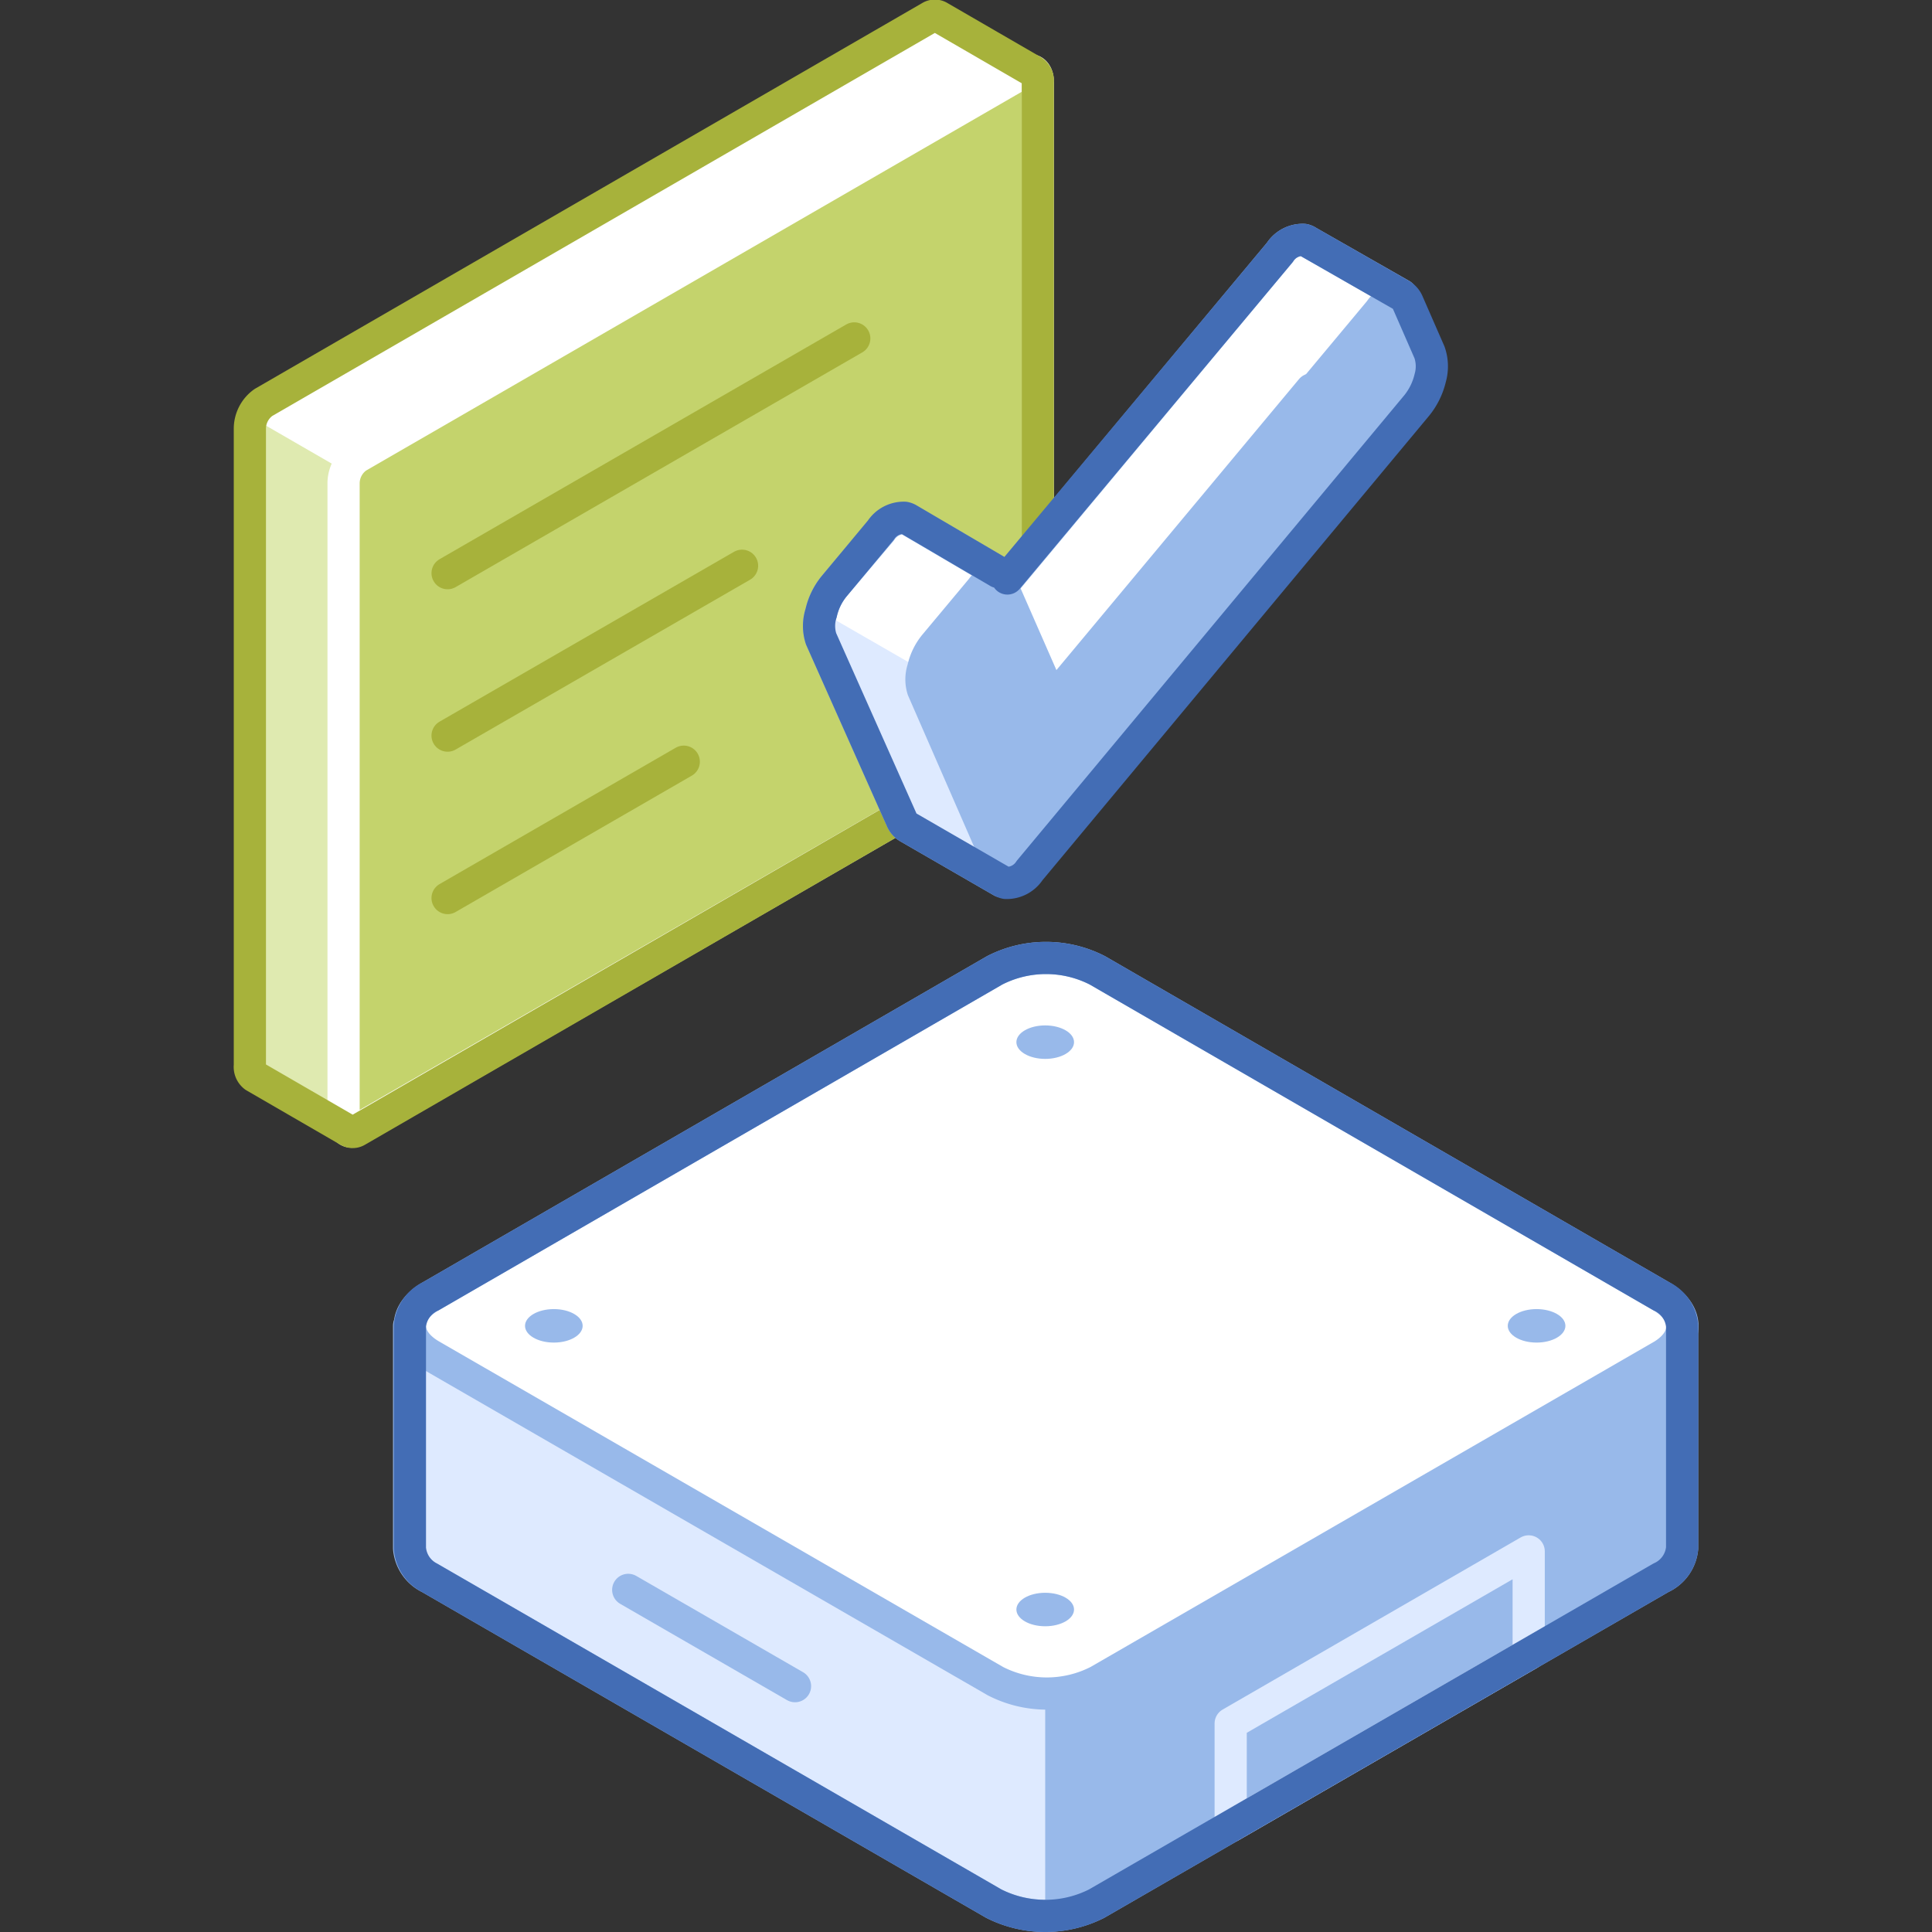 <svg xmlns="http://www.w3.org/2000/svg" viewBox="0 0 120 120"><rect x="0" y="0" width="120" height="120" fill="#333333" stroke="none"/><defs><style>.cls-1,.cls-10{fill:#deeaff;}.cls-1,.cls-11,.cls-3{stroke:#98b9ea;}.cls-1,.cls-11,.cls-3,.cls-4,.cls-5,.cls-8,.cls-9{stroke-linecap:round;stroke-linejoin:round;}.cls-1,.cls-3,.cls-4,.cls-5,.cls-8,.cls-9{stroke-width:2px;}.cls-11,.cls-2,.cls-4{fill:#98b9ea;}.cls-3,.cls-7{fill:#fff;}.cls-4{stroke:#deeaff;}.cls-12,.cls-5,.cls-9{fill:none;}.cls-5{stroke:#436db5;}.cls-6{fill:#dfeab0;}.cls-8{fill:#c4d36c;stroke:#fff;}.cls-9{stroke:#a7b23b;}</style></defs><title>test</title><g id="Layer_2" data-name="Layer 2"><g id="Actions"><path class="cls-1" d="M82.43,82.35,68.11,74.08a7,7,0,0,0-6.38,0L47.41,82.35h-22V96.16A2.25,2.25,0,0,0,26.68,98l35.05,20.24a7.1,7.1,0,0,0,6.38,0L103.16,98a2.25,2.25,0,0,0,1.32-1.84V82.35Z"/><path class="cls-2" d="M68.11,118.24,103.16,98a2.25,2.25,0,0,0,1.32-1.84V82.35h-22L68.11,74.08a6.49,6.49,0,0,0-3.19-.76V119A6.49,6.49,0,0,0,68.11,118.24Z"/><line class="cls-1" x1="49.38" y1="104.73" x2="39.02" y2="98.75"/><path class="cls-3" d="M103.16,80.5l-35-20.23a7,7,0,0,0-6.38,0l-35,20.23c-1.77,1-1.77,2.67,0,3.69l35.05,20.23a7,7,0,0,0,6.38,0l35.05-20.23C104.93,83.17,104.93,81.52,103.16,80.5Z"/><polygon class="cls-4" points="94.95 102.74 76.44 113.43 76.44 107.05 94.95 96.36 94.95 102.74"/><path class="cls-5" d="M103.16,80.5l-35-20.23a7,7,0,0,0-6.38,0l-35,20.23a2.25,2.25,0,0,0-1.32,1.85V96.16A2.25,2.25,0,0,0,26.68,98l35.05,20.24a7.07,7.07,0,0,0,6.38,0L103.16,98a2.25,2.25,0,0,0,1.32-1.84V82.35A2.25,2.25,0,0,0,103.16,80.5Z"/><ellipse class="cls-2" cx="95.44" cy="82.35" rx="1.79" ry="1.04"/><ellipse class="cls-2" cx="64.92" cy="99.97" rx="1.79" ry="1.04"/><ellipse class="cls-2" cx="64.92" cy="64.73" rx="1.79" ry="1.04"/><ellipse class="cls-2" cx="34.4" cy="82.35" rx="1.79" ry="1.04"/><path class="cls-6" d="M64.16,4.42,58.34,1.05h0a.53.53,0,0,0-.55,0L16.36,25a2,2,0,0,0-.84,1.62V66.18a.74.74,0,0,0,.29.68h0l5.82,3.37L26.53,61,57.78,43.61A2,2,0,0,0,58.63,42V11.79Z"/><path class="cls-7" d="M57.78,43.61A2,2,0,0,0,58.63,42V11.79l5.53-7.37L58.34,1.05h0a.53.53,0,0,0-.55,0L16.36,25a1.86,1.86,0,0,0-.7.94L51.9,46.87Z"/><path class="cls-8" d="M63.61,46.27,22.19,70.18c-.47.27-.85,0-.85-.64V30a2,2,0,0,1,.85-1.61L63.61,4.46c.47-.27.85,0,.85.64V44.65A2,2,0,0,1,63.61,46.27Z"/><path class="cls-9" d="M64.16,4.42h0L58.34,1.05h0a.53.53,0,0,0-.55,0L16.36,25a2,2,0,0,0-.84,1.62V66.18a.74.74,0,0,0,.29.68h0l5.82,3.37h0a.51.51,0,0,0,.55,0L63.61,46.27a2,2,0,0,0,.85-1.62V5.1A.74.74,0,0,0,64.16,4.42Z"/><line class="cls-9" x1="27.8" y1="55.78" x2="42.47" y2="47.31"/><line class="cls-9" x1="27.8" y1="45.69" x2="46.09" y2="35.14"/><line class="cls-9" x1="27.8" y1="35.6" x2="53.06" y2="21.02"/><path class="cls-3" d="M85.55,24.9c.14,0,1.49-6.58,1.49-6.58L81.22,15h0a.64.64,0,0,0-.24-.1,1.68,1.68,0,0,0-1.48.77l-18,21.59.53-1.7-5.57-3.27h0a.77.77,0,0,0-.25-.1,1.7,1.7,0,0,0-1.48.77L51.82,36.4A4,4,0,0,0,51,38.08a2.58,2.58,0,0,0,0,1.6L56,50.91a1,1,0,0,0,.4.47h0l5.82,3.36L62,47.52,81.45,24.19C83.15,24.49,85.46,24.9,85.55,24.9Z"/><path class="cls-10" d="M51,38a.24.24,0,0,0,0,.08,2.58,2.58,0,0,0,0,1.6L56,50.91a1,1,0,0,0,.4.47h0l5.82,3.36L62,47.52l1.79-2.15Z"/><path class="cls-11" d="M62.43,54.84a.92.92,0,0,1-.65-.57L56.86,43a2.58,2.58,0,0,1,0-1.6,4,4,0,0,1,.83-1.68l2.89-3.46A1.7,1.7,0,0,1,62,35.53a.88.88,0,0,1,.65.57l2.89,6.59L85.31,19a1.69,1.69,0,0,1,1.48-.77.92.92,0,0,1,.65.57l1.35,3.09a2.65,2.65,0,0,1,.06,1.6A4.25,4.25,0,0,1,88,25.18L63.91,54.07A1.69,1.69,0,0,1,62.43,54.84Z"/><path class="cls-5" d="M88.79,21.89,87.44,18.8a1,1,0,0,0-.4-.47h0L81.22,15h0a.64.64,0,0,0-.24-.1,1.68,1.68,0,0,0-1.48.77L62.57,35.93a.83.83,0,0,0-.56-.4l-5.57-3.27h0a.77.77,0,0,0-.25-.1,1.7,1.7,0,0,0-1.48.77L51.82,36.4A4,4,0,0,0,51,38.08a2.58,2.58,0,0,0,0,1.6L56,50.91a1,1,0,0,0,.4.47h0l5.82,3.36h0a.77.77,0,0,0,.25.1,1.69,1.69,0,0,0,1.48-.77L88,25.18a4.25,4.25,0,0,0,.83-1.69A2.65,2.65,0,0,0,88.79,21.89Z"/><rect class="cls-12" width="120" height="120"/><rect class="cls-12" width="120" height="120"/></g></g></svg>